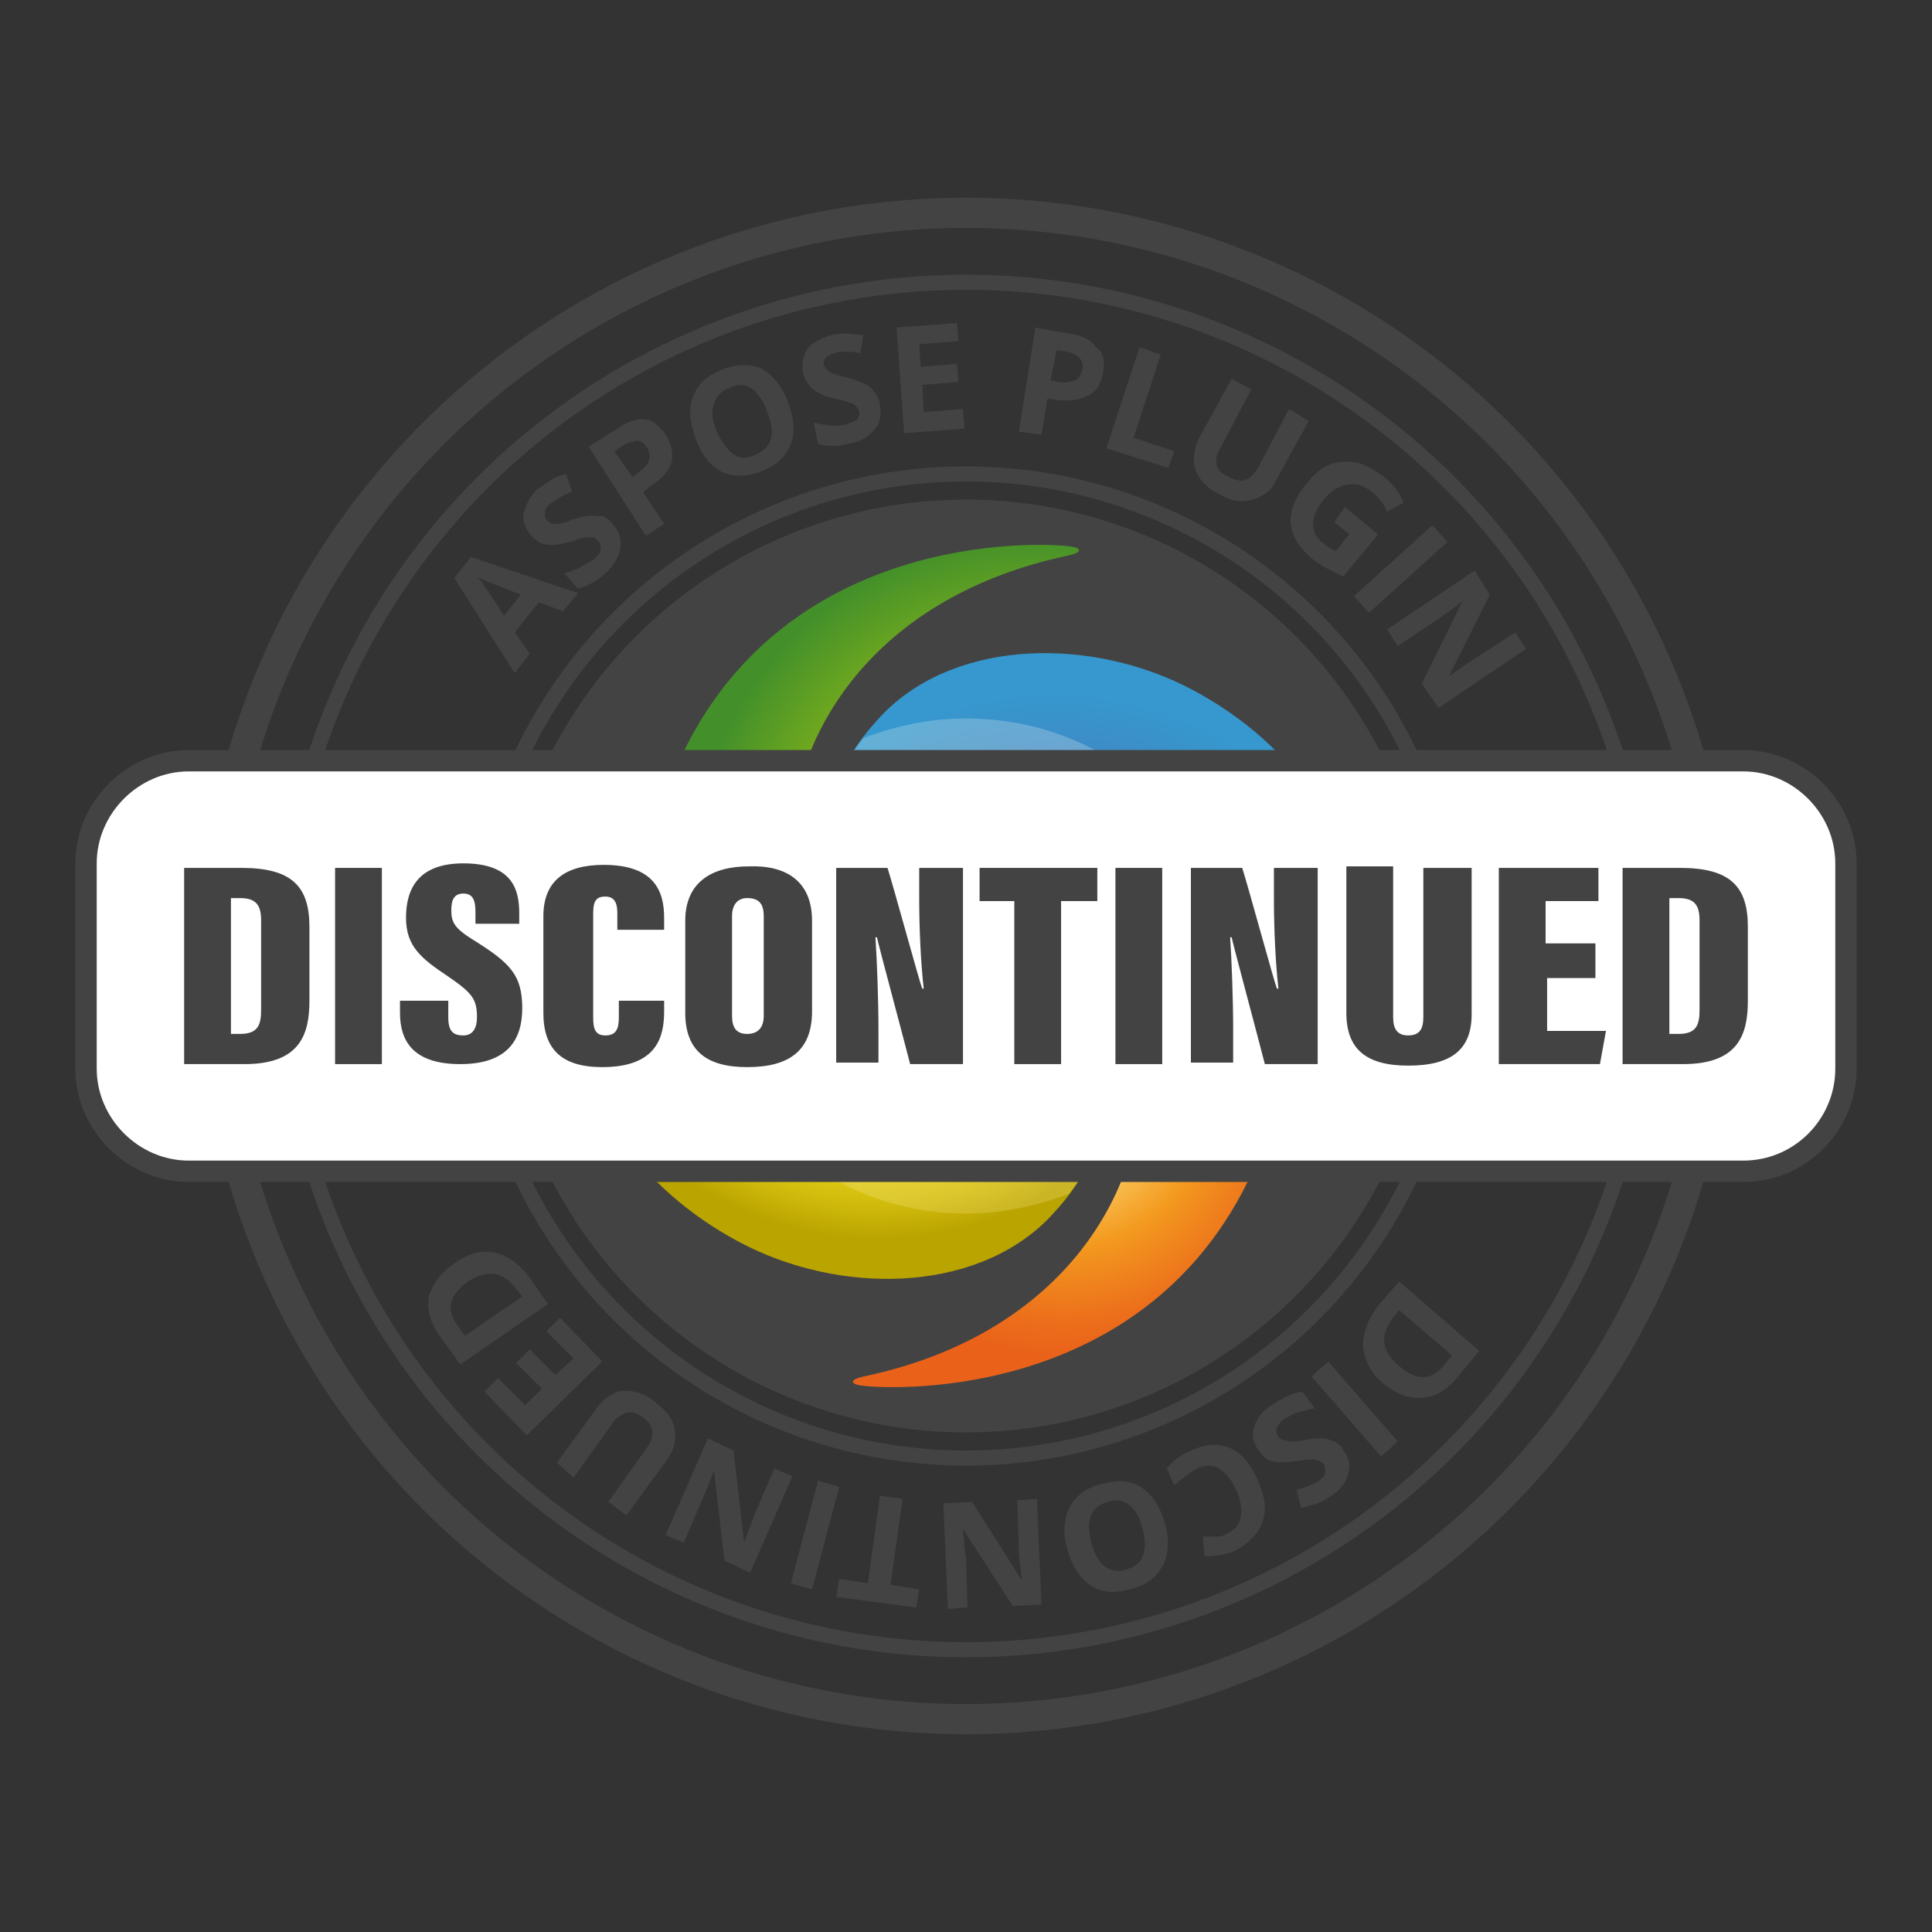 <?xml version="1.0" encoding="utf-8"?>
<!-- Generator: Adobe Illustrator 25.2.0, SVG Export Plug-In . SVG Version: 6.00 Build 0)  -->
<svg version="1.1" id="AsposeCloud" xmlns="http://www.w3.org/2000/svg" xmlns:xlink="http://www.w3.org/1999/xlink"
	 x="0px" y="0px" viewBox="0 0 128 128" style="enable-background:new 0 0 128 128;" xml:space="preserve">
<rect x="0" y="0" width="128" height="128" fill="#333333" stroke="none"/>
<style type="text/css">
	.st0{fill:none;stroke:#434343;stroke-width:2;stroke-miterlimit:10;}
	.st1{fill:none;stroke:#434343;stroke-miterlimit:10;}
	.st2{fill:#434343;}
	.st3{fill:url(#SVGID_1_);}
	.st4{fill:url(#SVGID_2_);}
	.st5{fill:url(#SVGID_3_);}
	.st6{fill:url(#SVGID_4_);}
	.st7{opacity:0.6;}
	.st8{opacity:0.38;fill:url(#SVGID_5_);}
	.st9{opacity:0.38;fill:url(#SVGID_6_);}
	.st10{opacity:0.38;fill:url(#SVGID_7_);}
	.st11{opacity:0.38;fill:url(#SVGID_8_);}
	.st12{fill:none;}
	.st13{fill:#FFFFFF;stroke:#434343;stroke-width:1.415;stroke-miterlimit:10;}
</style>
<g>
	<circle class="st0" cx="64" cy="64" r="49.9"/>
	<circle class="st1" cx="64" cy="64" r="45.3"/>
	<circle class="st1" cx="64" cy="64" r="32.6"/>
	<circle class="st2" cx="64" cy="64" r="30.9"/>
</g>
<g>

		<radialGradient id="SVGID_1_" cx="-386.89" cy="157.9" r="22.788" gradientTransform="matrix(0 1 -1 0 227.693 455.623)" gradientUnits="userSpaceOnUse">
		<stop  offset="0.143" style="stop-color:#DFF1FC"/>
		<stop  offset="0.842" style="stop-color:#3E8CC7"/>
		<stop  offset="1" style="stop-color:#3698CE"/>
	</radialGradient>
	<path class="st3" d="M91.8,70.9C92,69.6,93.1,53.2,79,45.7c-6.6-3.5-15.5-3.4-20.4,1.5C50,56,57.3,65.1,60.1,66c0.1,0,0.1,0,0-0.2
		c-4.3-17.3,25.8-20.4,31.1,4.9C91.4,71.7,91.7,71.7,91.8,70.9z"/>
	<radialGradient id="SVGID_2_" cx="70.592" cy="73.23" r="16.544" gradientUnits="userSpaceOnUse">
		<stop  offset="0.143" style="stop-color:#FFE787"/>
		<stop  offset="0.564" style="stop-color:#F39A1F"/>
		<stop  offset="0.64" style="stop-color:#F18E1E"/>
		<stop  offset="0.872" style="stop-color:#EC6E1B"/>
		<stop  offset="1" style="stop-color:#EA621A"/>
	</radialGradient>
	<path class="st4" d="M57.1,91.8C58.4,92,74.8,93.1,82.3,79c3.5-6.6,3.4-15.5-1.5-20.4C72,50,62.9,57.3,62,60.1c0,0.1,0.1,0.1,0.1,0
		c17.3-4.3,20.4,25.8-4.9,31.1C56.3,91.4,56.3,91.7,57.1,91.8z"/>

		<radialGradient id="SVGID_3_" cx="168.429" cy="513.832" r="22.789" gradientTransform="matrix(0 -1 1 0 -455.623 227.693)" gradientUnits="userSpaceOnUse">
		<stop  offset="0" style="stop-color:#F8B100"/>
		<stop  offset="0.232" style="stop-color:#F8B402"/>
		<stop  offset="0.403" style="stop-color:#F7BD09"/>
		<stop  offset="0.553" style="stop-color:#F6CD14"/>
		<stop  offset="0.673" style="stop-color:#F4E021"/>
		<stop  offset="0.756" style="stop-color:#EAD61C"/>
		<stop  offset="0.897" style="stop-color:#D1BC0D"/>
		<stop  offset="1" style="stop-color:#BAA400"/>
	</radialGradient>
	<path class="st5" d="M36.2,57.1C36,58.4,34.9,74.8,49,82.3c6.6,3.5,15.5,3.4,20.4-1.5C78,72,70.7,62.9,67.9,62c-0.1,0-0.1,0,0,0.1
		c4.3,17.3-25.8,20.4-31.1-4.9C36.6,56.3,36.3,56.3,36.2,57.1z"/>

		<radialGradient id="SVGID_4_" cx="68.736" cy="58.207" r="22.789" gradientTransform="matrix(1 0 0 1 0 -5.000000e-04)" gradientUnits="userSpaceOnUse">
		<stop  offset="0" style="stop-color:#A8C115"/>
		<stop  offset="0.455" style="stop-color:#A8C711"/>
		<stop  offset="1" style="stop-color:#43902A"/>
	</radialGradient>
	<path class="st6" d="M70.9,36.2C69.6,36,53.2,34.9,45.7,49c-3.5,6.6-3.4,15.5,1.5,20.3C56,78,65.1,70.7,66,67.9c0-0.1,0-0.1-0.1,0
		c-17.3,4.3-20.4-25.8,4.9-31.1C71.7,36.6,71.7,36.3,70.9,36.2z"/>
	<g class="st7">

			<radialGradient id="SVGID_5_" cx="51.065" cy="-2.84" r="26.331" gradientTransform="matrix(1.099 0 0 1.622 8.015 90.356)" gradientUnits="userSpaceOnUse">
			<stop  offset="0" style="stop-color:#FCE886"/>
			<stop  offset="1" style="stop-color:#FFFFFF"/>
		</radialGradient>
		<path class="st8" d="M64,47.6c-2.4,0-4.7,0.5-6.8,1.3c-6.3,8.2,0.3,16.3,2.9,17.2c0.1,0,0.1,0,0-0.2c-2.6-10.6,7.6-15.8,17.1-12.5
			C74.1,49.8,69.3,47.6,64,47.6z"/>

			<radialGradient id="SVGID_6_" cx="51.066" cy="-2.838" r="26.331" gradientTransform="matrix(1.099 0 0 1.622 8.015 90.356)" gradientUnits="userSpaceOnUse">
			<stop  offset="0" style="stop-color:#FCE886"/>
			<stop  offset="1" style="stop-color:#FFFFFF"/>
		</radialGradient>
		<path class="st9" d="M62,60.1c0,0.1,0.1,0.1,0.1,0c10.4-2.6,15.7,7.3,12.7,16.8c4-3,6.6-7.7,6.6-12.9c0-2-0.4-4-1.1-5.8
			C71.7,50.3,62.9,57.4,62,60.1z"/>

			<radialGradient id="SVGID_7_" cx="51.066" cy="-2.84" r="26.332" gradientTransform="matrix(1.099 0 0 1.622 8.015 90.356)" gradientUnits="userSpaceOnUse">
			<stop  offset="0" style="stop-color:#FCE886"/>
			<stop  offset="1" style="stop-color:#FFFFFF"/>
		</radialGradient>
		<path class="st10" d="M67.9,62c-0.1,0-0.1,0,0,0.1c2.6,10.6-7.6,15.8-17.1,12.5c3.2,3.5,7.9,5.8,13.2,5.8c2.4,0,4.7-0.5,6.8-1.3
			C77.1,70.9,70.5,62.8,67.9,62z"/>

			<radialGradient id="SVGID_8_" cx="51.065" cy="-2.84" r="26.33" gradientTransform="matrix(1.099 0 0 1.622 8.015 90.356)" gradientUnits="userSpaceOnUse">
			<stop  offset="0" style="stop-color:#FCE886"/>
			<stop  offset="1" style="stop-color:#FFFFFF"/>
		</radialGradient>
		<path class="st11" d="M66,67.9c0-0.1,0-0.1-0.1,0c-10.4,2.6-15.7-7.3-12.7-16.8c-4.1,3-6.6,7.7-6.6,12.9c0,2,0.4,4,1.1,5.8
			C56.3,77.7,65.1,70.6,66,67.9z"/>
	</g>
</g>
<g>
	<circle class="st12" cx="64" cy="64" r="35.5"/>
	<path class="st2" d="M37.3,40.5l-1.6-0.6l-1.6,2l1,1.4l-1,1.3l-4-6.3l1.1-1.4l7.1,2.4L37.3,40.5z M34.5,39.4
		c-1.5-0.6-2.3-0.9-2.5-1c-0.2-0.1-0.3-0.1-0.4-0.2c0.3,0.3,0.9,1.2,1.8,2.6L34.5,39.4z"/>
	<path class="st2" d="M40.6,34.7c0.4,0.5,0.6,1,0.5,1.6c-0.1,0.6-0.4,1.1-1,1.7c-0.6,0.5-1.1,0.8-1.8,1l-0.9-1
		c0.5-0.2,0.9-0.3,1.2-0.5c0.3-0.2,0.6-0.3,0.8-0.5c0.2-0.2,0.4-0.4,0.4-0.6s0-0.4-0.2-0.6c-0.1-0.1-0.2-0.2-0.3-0.2
		c-0.1,0-0.3,0-0.5,0c-0.2,0-0.5,0.1-1,0.3c-0.5,0.1-0.8,0.2-1.1,0.2c-0.3,0-0.6,0-0.8-0.1c-0.3-0.1-0.5-0.3-0.7-0.5
		c-0.4-0.5-0.6-1-0.5-1.5c0.1-0.5,0.4-1.1,0.9-1.6c0.3-0.2,0.6-0.4,0.9-0.6c0.3-0.2,0.6-0.3,1-0.4l0.4,1.2c-0.4,0.1-0.7,0.3-0.9,0.4
		c-0.2,0.1-0.4,0.3-0.6,0.4c-0.2,0.2-0.3,0.4-0.3,0.6s0,0.4,0.2,0.5c0.1,0.1,0.2,0.2,0.3,0.2c0.1,0,0.2,0,0.4,0c0.2,0,0.5-0.1,1-0.3
		c0.7-0.2,1.2-0.3,1.6-0.2C39.9,34.1,40.2,34.3,40.6,34.7z"/>
	<path class="st2" d="M44.1,28.8c0.4,0.6,0.5,1.2,0.4,1.8c-0.2,0.6-0.6,1.1-1.4,1.6l-0.5,0.4l1.4,2.1l-1.2,0.8l-3.8-5.9l1.9-1.2
		c0.7-0.5,1.4-0.7,1.9-0.6C43.2,27.8,43.7,28.2,44.1,28.8z M41.9,31.6l0.4-0.3c0.4-0.3,0.6-0.5,0.7-0.8c0.1-0.3,0-0.6-0.1-0.8
		c-0.2-0.3-0.4-0.5-0.7-0.5c-0.2,0-0.5,0.1-0.9,0.3l-0.6,0.4L41.9,31.6z"/>
	<path class="st2" d="M52.2,26.6c0.4,1.1,0.5,2,0.2,2.8c-0.3,0.8-0.9,1.4-1.9,1.8c-1,0.4-1.9,0.4-2.6,0.1c-0.8-0.4-1.4-1.1-1.8-2.2
		c-0.4-1.1-0.5-2-0.2-2.8c0.3-0.8,0.9-1.4,1.9-1.8c1-0.4,1.9-0.4,2.6-0.1C51.2,24.8,51.8,25.6,52.2,26.6z M47.5,28.6
		c0.3,0.7,0.7,1.2,1.1,1.5c0.4,0.3,0.9,0.3,1.5,0c1.1-0.5,1.3-1.4,0.7-2.9c-0.6-1.5-1.4-2-2.5-1.5c-0.5,0.2-0.9,0.6-1,1.1
		C47.1,27.3,47.2,27.9,47.5,28.6z"/>
	<path class="st2" d="M58.3,26.9c0.1,0.6,0,1.2-0.4,1.6c-0.4,0.5-1,0.8-1.7,0.9c-0.7,0.2-1.4,0.2-2,0l-0.3-1.4
		c0.5,0.1,0.9,0.2,1.3,0.2c0.3,0,0.6,0,0.9-0.1c0.3-0.1,0.6-0.2,0.7-0.3c0.1-0.2,0.2-0.4,0.1-0.6c0-0.1-0.1-0.2-0.2-0.3
		c-0.1-0.1-0.2-0.2-0.4-0.2c-0.2-0.1-0.5-0.2-1-0.3c-0.5-0.1-0.8-0.2-1.1-0.4c-0.2-0.1-0.5-0.3-0.6-0.5c-0.2-0.2-0.3-0.5-0.4-0.8
		c-0.1-0.6,0-1.1,0.3-1.6c0.3-0.4,0.9-0.7,1.6-0.9c0.4-0.1,0.7-0.1,1-0.1c0.3,0,0.7,0.1,1.1,0.1l-0.2,1.2c-0.4-0.1-0.7-0.1-1-0.1
		c-0.3,0-0.5,0-0.7,0.1c-0.3,0.1-0.5,0.2-0.6,0.3c-0.1,0.2-0.2,0.3-0.1,0.5c0,0.1,0.1,0.2,0.2,0.3c0.1,0.1,0.2,0.2,0.3,0.2
		c0.1,0.1,0.5,0.2,1,0.3c0.7,0.2,1.2,0.4,1.5,0.6C58.1,26.1,58.3,26.5,58.3,26.9z"/>
	<path class="st2" d="M63.9,28.4l-4,0.3l-0.5-7l4-0.3l0.1,1.2l-2.6,0.2l0.1,1.5l2.4-0.2l0.1,1.2l-2.4,0.2l0.1,1.8l2.6-0.2L63.9,28.4
		z"/>
	<path class="st2" d="M73.1,24.6c-0.1,0.7-0.4,1.3-1,1.6s-1.2,0.4-2.1,0.3l-0.6-0.1L69,28.8l-1.5-0.2l1.1-6.9l2.2,0.4
		c0.8,0.1,1.5,0.4,1.8,0.9C73.1,23.3,73.2,23.9,73.1,24.6z M69.6,25.2l0.5,0.1c0.5,0.1,0.8,0,1.1-0.1c0.3-0.1,0.4-0.4,0.5-0.7
		c0.1-0.3,0-0.6-0.2-0.8c-0.2-0.2-0.4-0.3-0.8-0.4l-0.7-0.1L69.6,25.2z"/>
	<path class="st2" d="M73.3,29.7l2.2-6.7l1.4,0.5L75.1,29l2.7,0.9L77.4,31L73.3,29.7z"/>
	<path class="st2" d="M86.7,27.9l-2.2,4c-0.2,0.5-0.6,0.8-1,1c-0.4,0.2-0.8,0.3-1.3,0.3c-0.5,0-1-0.2-1.5-0.5
		c-0.8-0.4-1.3-1-1.5-1.6s-0.1-1.3,0.2-2l2.2-4l1.3,0.7l-2,3.8c-0.3,0.5-0.4,0.9-0.3,1.2s0.3,0.6,0.8,0.8c0.4,0.2,0.8,0.3,1.1,0.2
		s0.6-0.4,0.9-0.9l2-3.8L86.7,27.9z"/>
	<path class="st2" d="M89.1,33.6l2.2,1.8L89,38.2c-0.4-0.2-0.8-0.4-1.2-0.6c-0.3-0.2-0.7-0.4-1-0.7c-0.8-0.7-1.2-1.4-1.3-2.3
		c0-0.8,0.3-1.7,1.1-2.6c0.7-0.9,1.5-1.4,2.4-1.4c0.9-0.1,1.8,0.3,2.7,1c0.6,0.5,1,1,1.3,1.7l-1.1,0.6c-0.2-0.5-0.6-1-1-1.3
		c-0.5-0.4-1-0.6-1.6-0.5c-0.6,0.1-1.1,0.4-1.6,1c-0.5,0.6-0.7,1.1-0.7,1.6c0,0.5,0.2,1,0.7,1.3c0.2,0.2,0.5,0.4,0.8,0.5l0.9-1.1
		l-1-0.8L89.1,33.6z"/>
	<path class="st2" d="M89.7,39.5l5.2-4.7l1,1.1l-5.2,4.7L89.7,39.5z"/>
	<path class="st2" d="M95.3,46.9l-1.1-1.6l2.7-5.5l0,0c-0.7,0.6-1.3,1-1.6,1.2l-2.7,1.8l-0.7-1.1l5.8-3.9l1,1.6L96,44.8l0,0
		c0.7-0.5,1.3-0.9,1.6-1.1l2.8-1.8l0.7,1.1L95.3,46.9z"/>
	<path class="st2" d="M91.7,91.7c-0.9-0.7-1.3-1.6-1.4-2.5c0-0.9,0.3-1.8,1.1-2.8l1.3-1.5l5.3,4.6l-1.4,1.7
		c-0.7,0.9-1.6,1.4-2.4,1.4C93.4,92.7,92.6,92.4,91.7,91.7z M92.7,90.5c1.1,1,2.2,1,3-0.1l0.5-0.6l-3.5-3l-0.4,0.5
		C91.4,88.5,91.5,89.5,92.7,90.5z"/>
	<path class="st2" d="M88,90.2l4.6,5.3l-1.1,1l-4.6-5.3L88,90.2z"/>
	<path class="st2" d="M83.4,96.1c-0.4-0.5-0.5-1.1-0.3-1.6c0.2-0.6,0.6-1.1,1.3-1.5c0.6-0.4,1.2-0.7,1.9-0.8l0.8,1.1
		c-0.5,0.1-0.9,0.2-1.2,0.3c-0.3,0.1-0.6,0.3-0.8,0.4c-0.3,0.2-0.4,0.4-0.5,0.6c-0.1,0.2,0,0.4,0.1,0.6c0.1,0.1,0.2,0.2,0.3,0.2
		c0.1,0,0.3,0.1,0.5,0.1c0.2,0,0.5,0,1-0.1c0.5-0.1,0.8-0.1,1.1-0.1c0.3,0,0.5,0.1,0.8,0.2c0.2,0.1,0.5,0.3,0.6,0.6
		c0.4,0.5,0.5,1,0.3,1.6c-0.1,0.5-0.5,1-1.1,1.4c-0.3,0.2-0.6,0.4-0.9,0.5c-0.3,0.1-0.7,0.2-1.1,0.3l-0.3-1.2
		c0.4-0.1,0.7-0.2,0.9-0.3c0.2-0.1,0.5-0.2,0.6-0.3c0.2-0.2,0.4-0.3,0.4-0.5c0-0.2,0-0.4-0.1-0.6c-0.1-0.1-0.2-0.2-0.3-0.2
		c-0.1,0-0.2-0.1-0.4-0.1c-0.2,0-0.5,0-1.1,0.1c-0.7,0.1-1.3,0.1-1.6,0C84,96.8,83.7,96.5,83.4,96.1z"/>
	<path class="st2" d="M81.3,101.6c0.5-0.2,0.8-0.6,0.9-1.1c0.1-0.5,0-1.1-0.3-1.8c-0.7-1.4-1.5-1.9-2.6-1.4
		c-0.4,0.2-0.9,0.6-1.5,1.1l-0.5-1.1c0.4-0.5,0.9-0.9,1.6-1.2c0.9-0.4,1.8-0.5,2.5-0.2c0.8,0.3,1.4,1,1.9,2.1
		c0.3,0.7,0.5,1.3,0.5,1.9c0,0.6-0.2,1.2-0.5,1.6s-0.8,0.9-1.4,1.2c-0.6,0.3-1.3,0.4-2.1,0.4l-0.1-1.3c0.3,0,0.6,0,0.9,0
		C80.8,101.8,81,101.8,81.3,101.6z"/>
	<path class="st2" d="M70.7,102.6c-0.3-1.1-0.2-2.1,0.2-2.8s1.1-1.3,2.2-1.5c1-0.3,1.9-0.2,2.6,0.3c0.7,0.5,1.2,1.3,1.5,2.4
		c0.3,1.1,0.2,2.1-0.2,2.8c-0.4,0.7-1.1,1.3-2.2,1.5c-1,0.3-1.9,0.2-2.6-0.3C71.5,104.5,71,103.7,70.7,102.6z M75.7,101.3
		c-0.2-0.8-0.5-1.3-0.9-1.6s-0.9-0.4-1.4-0.2c-1.1,0.3-1.5,1.2-1.1,2.7c0.4,1.5,1.2,2.1,2.3,1.8c0.6-0.2,1-0.5,1.1-0.9
		C75.9,102.7,75.9,102,75.7,101.3z"/>
	<path class="st2" d="M62.5,99.6l1.9-0.1l3.3,5.2l0,0c-0.1-0.9-0.2-1.6-0.2-2l-0.1-3.3l1.3-0.1l0.3,7l-1.9,0.1l-3.3-5.1l0,0
		c0.1,0.9,0.1,1.6,0.2,1.9l0.1,3.3l-1.3,0.1L62.5,99.6z"/>
	<path class="st2" d="M58.3,99.1l1.5,0.2L59,105l1.9,0.3l-0.2,1.2l-5.3-0.7l0.2-1.2l1.9,0.3L58.3,99.1z"/>
	<path class="st2" d="M55.6,98.5l-1.8,6.8l-1.4-0.4l1.8-6.8L55.6,98.5z"/>
	<path class="st2" d="M46.9,95.3l1.7,0.8l0.7,6.1l0,0c0.3-0.9,0.6-1.5,0.7-1.9l1.3-3l1.2,0.5l-2.8,6.4l-1.7-0.8l-0.7-6l0,0
		c-0.3,0.9-0.6,1.5-0.7,1.8l-1.3,3l-1.2-0.5L46.9,95.3z"/>
	<path class="st2" d="M36.9,96.9l2.7-3.7c0.3-0.4,0.7-0.7,1.1-0.9c0.4-0.2,0.9-0.2,1.3-0.1c0.5,0.1,1,0.3,1.4,0.7
		c0.7,0.5,1.2,1.1,1.3,1.8c0.1,0.7,0,1.3-0.5,2l-2.7,3.7l-1.2-0.9l2.5-3.5c0.3-0.4,0.5-0.8,0.4-1.2c0-0.3-0.2-0.6-0.6-0.9
		c-0.4-0.3-0.8-0.4-1.1-0.3c-0.3,0.1-0.7,0.3-1,0.8l-2.5,3.5L36.9,96.9z"/>
	<path class="st2" d="M37.1,87.3l2.8,2.9l-5,4.9l-2.8-2.9l0.9-0.9l1.8,1.8l1.1-1.1l-1.7-1.7l0.9-0.9l1.7,1.7L38,90l-1.8-1.8
		L37.1,87.3z"/>
	<path class="st2" d="M30.1,83.7c1-0.7,1.9-0.9,2.7-0.7c0.9,0.2,1.7,0.8,2.4,1.8l1.1,1.6l-5.8,4l-1.3-1.8c-0.7-0.9-0.9-1.8-0.8-2.7
		C28.7,85,29.2,84.3,30.1,83.7z M31,84.9c-1.2,0.9-1.5,1.8-0.7,2.9l0.5,0.7l3.8-2.6l-0.4-0.5C33.3,84.2,32.3,84.1,31,84.9z"/>
</g>
<path class="st13" d="M115.5,77.6h-103c-3.7,0-6.8-3.1-6.8-6.8V57.2c0-3.7,3.1-6.8,6.8-6.8h103c3.7,0,6.8,3.1,6.8,6.8v13.6
	C122.3,74.5,119.3,77.6,115.5,77.6z"/>
<g>
	<path class="st2" d="M12.2,57.5H16c3.3,0,4.5,1.2,4.5,3.9v4.9c0,2.2-0.6,4.2-4.3,4.2h-4V57.5z M15.3,68.5h0.6
		c1.2,0,1.4-0.6,1.4-1.6V61c0-1-0.3-1.5-1.4-1.5h-0.6V68.5z"/>
	<path class="st2" d="M25.3,57.5v13h-3.1v-13H25.3z"/>
	<path class="st2" d="M29.7,66.5v0.9c0,0.9,0.3,1.2,1,1.2c0.7,0,0.9-0.6,0.9-1.2c0-1.2-0.3-1.6-1.9-2.7c-1.8-1.2-2.8-2-2.8-3.9
		c0-1.9,0.8-3.6,3.8-3.6c3.3,0,3.7,1.8,3.7,3.3v0.7h-2.9v-0.8c0-0.8-0.2-1.2-0.8-1.2c-0.6,0-0.8,0.4-0.8,1.1c0,0.8,0.2,1.2,1.5,2
		c2.4,1.5,3.2,2.3,3.2,4.5c0,2-0.9,3.7-4.1,3.7c-3.1,0-4-1.5-4-3.4v-0.8H29.7z"/>
	<path class="st2" d="M44,66.3V67c0,1.6-0.4,3.7-4.1,3.7c-2.7,0-3.9-1.2-3.9-3.6v-6.4c0-2.3,1.4-3.4,4-3.4c3.4,0,4,1.8,4,3.5v0.8
		h-3.1v-1.1c0-0.7-0.2-1.1-0.8-1.1c-0.6,0-0.8,0.3-0.8,1.1v6.9c0,0.7,0.1,1.2,0.8,1.2c0.7,0,0.9-0.4,0.9-1.2v-1.1H44z"/>
	<path class="st2" d="M53.8,61v6c0,2.6-1.5,3.7-4.3,3.7c-2.7,0-4.1-1.1-4.1-3.6v-6.1c0-2.5,1.7-3.6,4.2-3.6
		C52.1,57.3,53.8,58.4,53.8,61z M48.5,60.7v6.6c0,0.8,0.3,1.2,1,1.2c0.7,0,1.1-0.4,1.1-1.2v-6.6c0-0.8-0.3-1.2-1.1-1.2
		C48.9,59.5,48.5,59.9,48.5,60.7z"/>
	<path class="st2" d="M55.4,70.5v-13h3.4c0.5,1.6,2.1,7.5,2.3,8h0.1c-0.2-1.7-0.3-4.1-0.3-5.9v-2.1h2.9v13h-3.5
		c-0.3-1.2-2.1-7.9-2.2-8.4h-0.1c0.1,1.5,0.2,4.1,0.2,6.1v2.2H55.4z"/>
	<path class="st2" d="M67.3,59.7h-2.4v-2.2h7.8v2.2h-2.4v10.8h-3.1V59.7z"/>
	<path class="st2" d="M77,57.5v13h-3.1v-13H77z"/>
	<path class="st2" d="M78.9,70.5v-13h3.4c0.5,1.6,2.1,7.5,2.3,8h0.1c-0.2-1.7-0.3-4.1-0.3-5.9v-2.1h2.9v13h-3.5
		c-0.3-1.2-2.1-7.9-2.2-8.4h-0.1c0.1,1.5,0.2,4.1,0.2,6.1v2.2H78.9z"/>
	<path class="st2" d="M92.3,57.5v9.9c0,0.8,0.3,1.2,1,1.2c0.8,0,1-0.5,1-1.2v-9.9h3.2v9.7c0,2.3-1.3,3.4-4.2,3.4
		c-2.8,0-4.1-1.1-4.1-3.5v-9.7H92.3z"/>
	<path class="st2" d="M105.8,64.8h-3.3v3.5h3.9l-0.4,2.2h-6.7v-13h6.6v2.2h-3.5v2.8h3.3V64.8z"/>
	<path class="st2" d="M107.5,57.5h3.8c3.3,0,4.5,1.2,4.5,3.9v4.9c0,2.2-0.6,4.2-4.3,4.2h-4V57.5z M110.6,68.5h0.6
		c1.2,0,1.4-0.6,1.4-1.6V61c0-1-0.3-1.5-1.4-1.5h-0.6V68.5z"/>
</g>
</svg>

